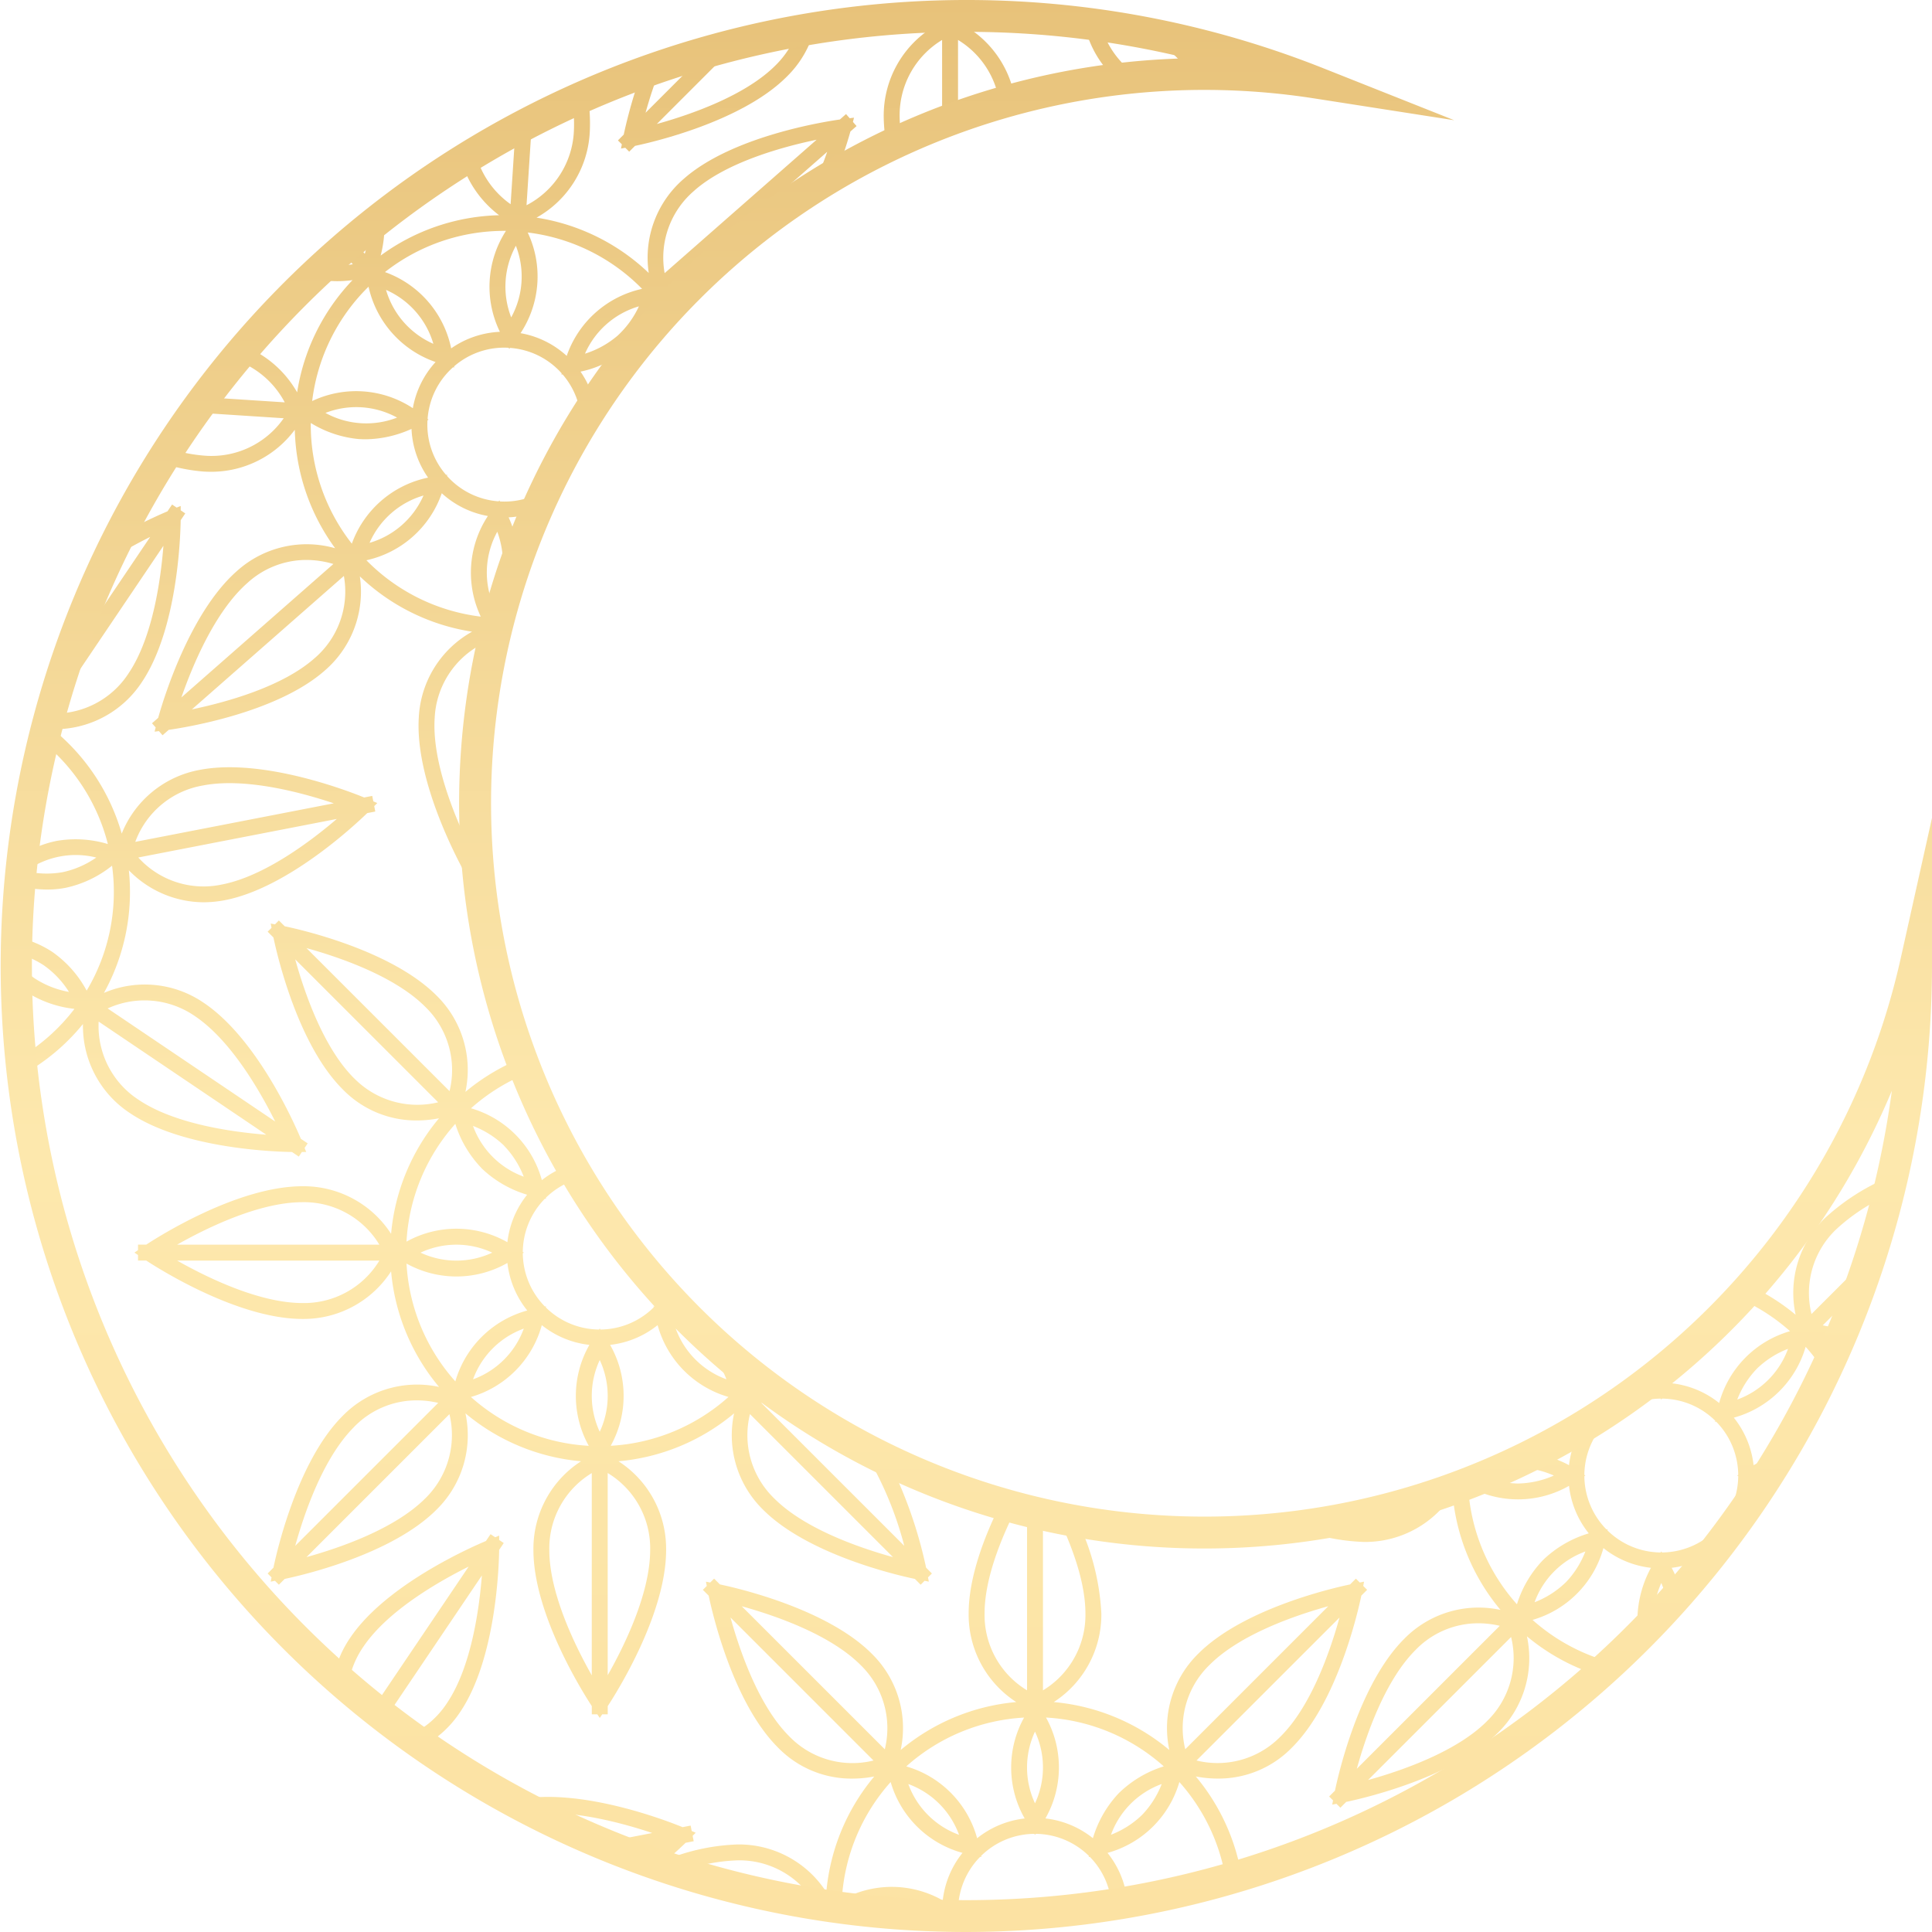 <svg xmlns="http://www.w3.org/2000/svg" xmlns:xlink="http://www.w3.org/1999/xlink" width="182" height="182" viewBox="0 0 182 182">
  <defs>
    <linearGradient id="linear-gradient" x1="0.5" y1="-4.055" x2="0.5" y2="3.921" gradientUnits="objectBoundingBox">
      <stop offset="0.029" stop-color="#d39c46"/>
      <stop offset="0.229" stop-color="#e3ba6f"/>
      <stop offset="0.5" stop-color="#fde8ad"/>
      <stop offset="1" stop-color="#f9d58d"/>
    </linearGradient>
    <linearGradient id="linear-gradient-2" x1="0.5" y1="-13.797" x2="0.5" y2="10.009" xlink:href="#linear-gradient"/>
    <linearGradient id="linear-gradient-3" x1="0.5" y1="-38.151" x2="0.5" y2="28.78" xlink:href="#linear-gradient"/>
    <linearGradient id="linear-gradient-4" x1="0.5" y1="-4875.443" x2="0.5" y2="3128.068" xlink:href="#linear-gradient"/>
    <linearGradient id="linear-gradient-5" x1="0.5" y1="-7.01" x2="0.5" y2="5.214" xlink:href="#linear-gradient"/>
    <linearGradient id="linear-gradient-6" x1="0.5" y1="-2.894" x2="0.5" y2="3.427" xlink:href="#linear-gradient"/>
    <linearGradient id="linear-gradient-7" x1="0.5" y1="-10.745" x2="0.5" y2="27.849" xlink:href="#linear-gradient"/>
    <linearGradient id="linear-gradient-8" x1="0.5" y1="-35.866" x2="0.5" y2="91.26" xlink:href="#linear-gradient"/>
    <linearGradient id="linear-gradient-9" x1="0.5" y1="-25.203" x2="0.5" y2="64.835" xlink:href="#linear-gradient"/>
    <linearGradient id="linear-gradient-10" x1="0.5" y1="-65.946" x2="0.5" y2="164.614" xlink:href="#linear-gradient"/>
    <linearGradient id="linear-gradient-11" x1="0.5" y1="-11.441" x2="0.5" y2="29.303" xlink:href="#linear-gradient"/>
    <linearGradient id="linear-gradient-12" x1="0.5" y1="-1.865" x2="0.5" y2="4.48" xlink:href="#linear-gradient"/>
    <linearGradient id="linear-gradient-13" x1="0.5" y1="-2.902" x2="0.5" y2="4.83" xlink:href="#linear-gradient"/>
    <linearGradient id="linear-gradient-14" x1="0.5" y1="-0.718" x2="0.5" y2="1.891" xlink:href="#linear-gradient"/>
  </defs>
  <g id="Group_27" data-name="Group 27" transform="translate(-401.351 -220.321)">
    <g id="Group_26" data-name="Group 26">
      <g id="Group_25" data-name="Group 25">
        <g id="Group_24" data-name="Group 24">
          <path id="Path_167" data-name="Path 167" d="M557.1,372.821a8.719,8.719,0,0,1,.75-3.379,9.5,9.5,0,0,1,.639,2.176q.624-.684,1.231-1.382a11.425,11.425,0,0,0-.893-2.223,8.68,8.68,0,0,0,4.016-1.541q1.742-2.224,3.341-4.562a8.632,8.632,0,0,0,.359-1.613c.153.082.342.174.546.27q1.045-1.584,2.027-3.215a11.343,11.343,0,0,0-2.573.992,8.7,8.7,0,0,0-1.861-4.475,9.72,9.72,0,0,0,6.767-6.677,18.191,18.191,0,0,1,1.818,2.411c.252-.532.5-1.065.744-1.6-.321-.458-.656-.9-1.014-1.333a11.487,11.487,0,0,0,1.52.176q.31-.72.61-1.444a8.971,8.971,0,0,1-2.064-.232l3.51-3.511q.573-1.589,1.087-3.206L572,344.107a8.28,8.28,0,0,1,2.3-7.954,17.677,17.677,0,0,1,4.919-3.235q.231-.926.442-1.859a20.767,20.767,0,0,0-6.422,4.034,9.8,9.8,0,0,0-2.735,9.082,19.775,19.775,0,0,0-4.231-2.693c-.35.4-.717.78-1.076,1.168a18.24,18.24,0,0,1,4.78,3.071,9.72,9.72,0,0,0-6.676,6.768,8.682,8.682,0,0,0-4.475-1.86,11.376,11.376,0,0,0,1.04-2.8q-1.52,1.322-3.12,2.551l.127.25c-.2.022-.392.073-.588.109a69.258,69.258,0,0,1-5.863,3.99,8.663,8.663,0,0,0-1.265,3.616,11.154,11.154,0,0,0-3.189-1.121c-1.064.544-2.15,1.051-3.246,1.54a7.561,7.561,0,0,1,1.627-.192,8.7,8.7,0,0,1,3.379.75,8.72,8.72,0,0,1-3.379.75,8.494,8.494,0,0,1-3.131-.654q-2.472,1.032-5.042,1.868a8.189,8.189,0,0,1-6.34,2.786,14.105,14.105,0,0,1-3.172-.4c-1.146.2-2.3.363-3.468.505a19.739,19.739,0,0,0,6.64,1.4,9.807,9.807,0,0,0,8.353-4.484,19.646,19.646,0,0,0,4.515,10.887,9.8,9.8,0,0,0-9.082,2.736c-4.271,4.27-6.2,12.784-6.514,14.291l-.548.548.368.368-.078.4.4-.078.368.368.548-.548c1.508-.315,10.021-2.243,14.291-6.514a9.806,9.806,0,0,0,2.735-9.082,19.7,19.7,0,0,0,6.7,3.667c.444-.394.883-.795,1.319-1.2a18.181,18.181,0,0,1-7.49-4.015,9.721,9.721,0,0,0,6.676-6.767,8.706,8.706,0,0,0,4.476,1.86,10.505,10.505,0,0,0-1.274,4.808,9.131,9.131,0,0,0,.161,1.658q.687-.689,1.358-1.39C557.116,373,557.1,372.912,557.1,372.821Zm9.766-23.577a8.728,8.728,0,0,1,2.923-1.86,8,8,0,0,1-4.785,4.781A8.723,8.723,0,0,1,566.867,349.244Zm-32.183,26.527a8.2,8.2,0,0,1,5.939-2.532,8.761,8.761,0,0,1,2.012.238l-13.468,13.468C530.03,383.831,531.808,378.646,534.684,375.771Zm6.717,6.717c-2.875,2.876-8.059,4.654-11.174,5.517L543.7,374.533A8.282,8.282,0,0,1,541.4,382.488Zm7.435-13.091a8.731,8.731,0,0,1-2.923,1.86,8,8,0,0,1,4.785-4.781A8.723,8.723,0,0,1,548.836,369.4Zm-2.121-2.121a10.5,10.5,0,0,0-2.462,4.173,18.14,18.14,0,0,1-4.6-11.1,9.691,9.691,0,0,0,9.505-.057,8.7,8.7,0,0,0,1.86,4.476A10.552,10.552,0,0,0,546.715,367.276Zm6.056-2.791.022-.107-.107.021a7.23,7.23,0,0,1-2.082-5.015l.095-.063-.095-.064a7.23,7.23,0,0,1,2.082-5.015l.107.021-.022-.107a7.227,7.227,0,0,1,5.018-2.082l.062.094.063-.094a7.222,7.222,0,0,1,5.017,2.082l-.021.107.106-.021a7.221,7.221,0,0,1,2.082,5.015l-.094.064.094.063a7.221,7.221,0,0,1-2.082,5.015l-.106-.021.021.107a7.223,7.223,0,0,1-5.017,2.083l-.063-.1-.062.1A7.227,7.227,0,0,1,552.771,364.485Z" fill="url(#linear-gradient)"/>
          <path id="Path_168" data-name="Path 168" d="M448.375,364.981l-.381.154-.431-.291-.434.642c-1.422.6-9.41,4.113-12.788,9.118a10.059,10.059,0,0,0-1.532,3.531q.656.583,1.32,1.156a8.473,8.473,0,0,1,1.455-3.847c2.274-3.37,7.025-6.105,9.918-7.547l-9.009,13.35q.588.469,1.182.93l9.071-13.442c-.254,3.221-1.013,8.651-3.287,12.021a8.349,8.349,0,0,1-3.587,3.065c.453.329.911.654,1.37.974a9.837,9.837,0,0,0,3.46-3.2c3.379-5.006,3.649-13.732,3.671-15.272l.433-.642-.431-.291Z" fill="url(#linear-gradient-2)"/>
          <path id="Path_169" data-name="Path 169" d="M422.606,367.4a40.958,40.958,0,0,0-5.163-7.1Q419.853,363.986,422.606,367.4Z" fill="url(#linear-gradient-3)"/>
          <path id="Path_170" data-name="Path 170" d="M416.276,358.479l.032.051-.011-.055Z" fill="url(#linear-gradient-4)"/>
          <path id="Path_171" data-name="Path 171" d="M529.448,369.4l-.368-.368-.548.547c-1.508.315-10.021,2.245-14.291,6.515a9.805,9.805,0,0,0-2.735,9.082,19.66,19.66,0,0,0-10.888-4.515,9.808,9.808,0,0,0,4.483-8.353,22.588,22.588,0,0,0-2.225-8.667c-.606-.106-1.214-.2-1.814-.323,1.291,2.707,2.539,6.066,2.539,8.99a8.285,8.285,0,0,1-4,7.249V362.985c-.5-.113-1-.222-1.5-.346v16.916a8.282,8.282,0,0,1-4-7.248c0-3.275,1.561-7.09,3-9.927-.5-.132-.99-.278-1.483-.421-1.472,2.949-3.017,6.869-3.017,10.348a9.806,9.806,0,0,0,4.484,8.353,19.65,19.65,0,0,0-10.888,4.516,9.807,9.807,0,0,0-2.735-9.083c-4.27-4.27-12.784-6.2-14.292-6.515l-.548-.547-.368.368-.4-.078.078.4-.368.369.547.547c.315,1.509,2.244,10.022,6.514,14.292a9.64,9.64,0,0,0,6.991,2.942,10.963,10.963,0,0,0,2.091-.2,19.652,19.652,0,0,0-4.514,10.886,9.807,9.807,0,0,0-8.353-4.483,19.631,19.631,0,0,0-6.586,1.38c.823-.713,1.413-1.273,1.685-1.537l.76-.147-.1-.511.29-.29-.378-.161-.1-.511-.76.148c-1.425-.583-9.557-3.75-15.491-2.6-.19.037-.369.083-.55.128q1.105.6,2.232,1.173c3.763-.277,8.233.939,10.953,1.849l-4.893.95q1.279.534,2.58,1.027l2.6-.5c-.368.314-.789.659-1.236,1.015q1.731.629,3.495,1.184a17.31,17.31,0,0,1,5.5-1.1,8.285,8.285,0,0,1,7.249,4H477.4q2.367.4,4.776.671a8.517,8.517,0,0,1,3.174-.671,8.7,8.7,0,0,1,3.379.75,10.688,10.688,0,0,1-1.061.379c1.312.067,2.634.1,3.961.112-.01-.143-.024-.284-.026-.429l.1-.062-.1-.063a7.229,7.229,0,0,1,2.082-5.018l.108.022-.022-.107a7.223,7.223,0,0,1,5.016-2.081l.063.094.064-.094a7.222,7.222,0,0,1,5.016,2.082l-.021.106.106-.022a7.228,7.228,0,0,1,2.054,4.535c2.646-.407,5.25-.935,7.814-1.568a8.964,8.964,0,0,0-1.533-.136,10.5,10.5,0,0,0-4.807,1.273,8.7,8.7,0,0,0-1.861-4.475,9.724,9.724,0,0,0,6.768-6.677,18.167,18.167,0,0,1,4.388,9.237c.492-.14.98-.288,1.469-.436a19.645,19.645,0,0,0-4.31-9.325,10.966,10.966,0,0,0,2.092.2,9.637,9.637,0,0,0,6.989-2.942c4.27-4.27,6.2-12.783,6.514-14.292l.547-.547-.368-.369.078-.4ZM475.684,383.87c-2.875-2.875-4.654-8.059-5.518-11.174l13.472,13.472A8.279,8.279,0,0,1,475.684,383.87Zm-4.457-12.234c3.114.863,8.3,2.642,11.175,5.518a8.281,8.281,0,0,1,2.3,7.954Zm18.932,27.708a9.7,9.7,0,0,0-9.505-.057,18.142,18.142,0,0,1,4.6-11.094,9.722,9.722,0,0,0,6.767,6.675A8.706,8.706,0,0,0,490.159,399.344Zm-3.244-10.962a8,8,0,0,1,4.781,4.785,8,8,0,0,1-4.781-4.785Zm6.484,5.107a9.716,9.716,0,0,0-6.676-6.767,18.146,18.146,0,0,1,11.1-4.6,9.691,9.691,0,0,0,.057,9.505A8.707,8.707,0,0,0,493.4,393.489Zm5.452-3.289a7.987,7.987,0,0,1,0-6.758,7.987,7.987,0,0,1,0,6.758Zm10.077,1.1a8.7,8.7,0,0,1-2.92,1.859,7.986,7.986,0,0,1,4.779-4.779A8.71,8.71,0,0,1,508.928,391.3Zm-2.122-2.121a10.548,10.548,0,0,0-2.5,4.305,8.7,8.7,0,0,0-4.475-1.861,9.7,9.7,0,0,0,.057-9.505,18.148,18.148,0,0,1,11.094,4.6A10.51,10.51,0,0,0,506.806,389.184Zm6.2-4.076a8.279,8.279,0,0,1,2.3-7.954c2.875-2.875,8.059-4.655,11.173-5.518Zm9.014-1.238a8.288,8.288,0,0,1-7.954,2.3L527.536,372.7C526.673,375.81,524.894,380.995,522.018,383.87Z" fill="url(#linear-gradient-5)"/>
          <path id="Path_172" data-name="Path 172" d="M442.462,314.093c-4.27-4.27-12.784-6.2-14.292-6.515l-.548-.547-.368.368-.4-.078.078.4-.368.369.547.547c.315,1.509,2.244,10.022,6.514,14.292a9.641,9.641,0,0,0,6.99,2.943,10.881,10.881,0,0,0,2.092-.206,19.652,19.652,0,0,0-4.514,10.887,9.807,9.807,0,0,0-8.353-4.484c-6.039,0-13.423,4.655-14.712,5.5h-.775v.52l-.339.23.339.229v.521h.775c1.289.844,8.673,5.5,14.712,5.5a9.81,9.81,0,0,0,8.353-4.484,19.65,19.65,0,0,0,4.516,10.888,9.81,9.81,0,0,0-9.084,2.735c-4.27,4.27-6.2,12.784-6.514,14.292l-.547.548.368.368-.078.4.4-.078.368.368.548-.547c1.508-.315,10.022-2.244,14.292-6.514a9.809,9.809,0,0,0,2.735-9.084,19.643,19.643,0,0,0,10.888,4.516,9.81,9.81,0,0,0-4.484,8.353c0,6.039,4.656,13.423,5.5,14.712v.775h.521l.229.339.23-.339h.52v-.775c.845-1.289,5.5-8.673,5.5-14.712a9.807,9.807,0,0,0-4.484-8.353,19.646,19.646,0,0,0,10.889-4.516,9.809,9.809,0,0,0,2.735,9.084c4.27,4.27,12.783,6.2,14.292,6.514l.547.547.369-.368.4.078-.078-.4.368-.368-.547-.548a41.9,41.9,0,0,0-3.525-10.058c-.859-.413-1.7-.852-2.542-1.3a33.035,33.035,0,0,1,4.01,9.3L473.071,352.48a9.18,9.18,0,0,1,2.337-.216c-.643-.45-1.285-.9-1.912-1.374-.174.026-.343.054-.5.085.08-.1.152-.2.23-.3-.4-.307-.8-.622-1.193-.938-.192.238-.379.481-.583.709a11.473,11.473,0,0,0-.742-1.781q-2.519-2.111-4.828-4.452a11.45,11.45,0,0,0-1.2-.443c.119-.149.217-.314.326-.471-.349-.366-.707-.724-1.048-1.1a7.281,7.281,0,0,1-.945,1.2l-.107-.022.021.108a7.222,7.222,0,0,1-5.016,2.082l-.063-.1-.063.1a7.225,7.225,0,0,1-5.016-2.082l.022-.108-.108.022a7.225,7.225,0,0,1-2.082-5.016l.1-.063-.1-.063a7.222,7.222,0,0,1,2.082-5.016l.108.021-.022-.107a7.241,7.241,0,0,1,3.117-1.8c-.261-.435-.506-.88-.758-1.32a8.725,8.725,0,0,0-2.732,1.458,9.72,9.72,0,0,0-6.676-6.768,18.235,18.235,0,0,1,5.263-3.279c-.187-.468-.379-.934-.556-1.408a19.727,19.727,0,0,0-5.233,3.142A9.808,9.808,0,0,0,442.462,314.093Zm-12.624,28.978c-4.066,0-8.991-2.409-11.8-4h19.053A8.287,8.287,0,0,1,429.838,343.071Zm-11.8-5.5c2.813-1.592,7.738-4,11.8-4a8.285,8.285,0,0,1,7.249,4ZM472,353.533l13.473,13.474c-3.113-.863-8.3-2.641-11.176-5.519A8.283,8.283,0,0,1,472,353.533Zm-37.32-31.662c-2.875-2.875-4.654-8.061-5.518-11.175l13.465,13.465A8.346,8.346,0,0,1,434.684,321.871Zm-4.458-12.236c3.113.862,8.3,2.64,11.176,5.518a8.284,8.284,0,0,1,2.3,7.955Zm4.458,45.135a8.2,8.2,0,0,1,5.939-2.531,8.761,8.761,0,0,1,2.012.238l-13.47,13.469C430.028,362.833,431.806,357.649,434.684,354.77Zm6.718,6.718c-2.875,2.875-8.061,4.654-11.176,5.518l13.466-13.466A8.345,8.345,0,0,1,441.4,361.488Zm21.2,4.846c0,4.066-2.408,8.991-4,11.8V359.085A8.285,8.285,0,0,1,462.6,366.334Zm5.327-19a8.71,8.71,0,0,1,1.858,2.92,7.987,7.987,0,0,1-4.778-4.779A8.73,8.73,0,0,1,467.928,347.336Zm-4.625-2.183a9.721,9.721,0,0,0,6.676,6.767,18.142,18.142,0,0,1-11.094,4.6,9.695,9.695,0,0,0-.058-9.505A8.7,8.7,0,0,0,463.3,345.153Zm-5.452,3.289a7.987,7.987,0,0,1,0,6.758,7.987,7.987,0,0,1,0-6.758Zm-.75,29.7c-1.591-2.812-4-7.737-4-11.8a8.285,8.285,0,0,1,4-7.249Zm-.226-31.124a9.691,9.691,0,0,0-.057,9.505,18.148,18.148,0,0,1-11.1-4.6,9.721,9.721,0,0,0,6.676-6.767A8.706,8.706,0,0,0,456.875,347.013Zm-10.959,3.243a7.986,7.986,0,0,1,4.779-4.779,7.986,7.986,0,0,1-4.779,4.779Zm5.1-6.483a9.721,9.721,0,0,0-6.767,6.676,18.147,18.147,0,0,1-4.6-11.1,9.691,9.691,0,0,0,9.505-.057A8.706,8.706,0,0,0,451.019,343.773Zm-10.047-5.452a7.987,7.987,0,0,1,6.758,0,7.987,7.987,0,0,1-6.758,0Zm7.864-10.077a8.73,8.73,0,0,1,1.859,2.92,7.987,7.987,0,0,1-4.779-4.778A8.71,8.71,0,0,1,448.836,328.244Zm-2.121,2.121a10.568,10.568,0,0,0,4.3,2.5,8.7,8.7,0,0,0-1.86,4.475,9.7,9.7,0,0,0-9.505-.057,18.142,18.142,0,0,1,4.6-11.094A10.525,10.525,0,0,0,446.715,330.365Z" fill="url(#linear-gradient-6)"/>
          <path id="Path_173" data-name="Path 173" d="M486.1,231.334a8.285,8.285,0,0,1,4-7.249v7.8c.5-.192,1-.386,1.5-.567v-7.234a8.279,8.279,0,0,1,3.911,5.973c.485-.142.968-.283,1.458-.414a9.847,9.847,0,0,0-4.353-6.663,19.578,19.578,0,0,0,4.693-1.013c-1.642-.09-3.294-.147-4.959-.147-2.512,0-5,.109-7.46.312a19.684,19.684,0,0,0,4.194.848,9.81,9.81,0,0,0-4.484,8.353,14.863,14.863,0,0,0,.3,2.793c.467-.226.945-.432,1.418-.647A12.856,12.856,0,0,1,486.1,231.334Z" fill="url(#linear-gradient-7)"/>
          <path id="Path_174" data-name="Path 174" d="M510.054,223.584l3.736,3.736c.336-.005.668-.025,1.005-.025.372,0,.741.015,1.112.021l-3.143-3.142Q511.417,223.859,510.054,223.584Z" fill="url(#linear-gradient-8)"/>
          <path id="Path_175" data-name="Path 175" d="M507.3,226.488a8.4,8.4,0,0,1-2.241-3.768c-.519-.074-1.046-.124-1.568-.188a9.693,9.693,0,0,0,2.748,5.017c.089.089.19.171.284.258.684-.082,1.369-.158,2.059-.22A12.335,12.335,0,0,1,507.3,226.488Z" fill="url(#linear-gradient-9)"/>
          <path id="Path_176" data-name="Path 176" d="M518.388,227.4c.549.029,1.1.054,1.645.1q-.252-.715-.546-1.46c-.629-.2-1.252-.414-1.887-.6C517.891,226.1,518.149,226.752,518.388,227.4Z" fill="url(#linear-gradient-10)"/>
          <path id="Path_177" data-name="Path 177" d="M460.254,234.242l.368.368.548-.547c1.508-.315,10.022-2.244,14.292-6.514a9.739,9.739,0,0,0,2.65-4.6c-.547.087-1.094.175-1.637.272a8.463,8.463,0,0,1-2.073,3.263c-2.875,2.875-8.061,4.654-11.176,5.518l7.565-7.565c-.965.239-1.926.488-2.878.758l-5.748,5.747a43.749,43.749,0,0,1,1.482-4.423c-.625.211-1.247.432-1.866.657A45.582,45.582,0,0,0,460.109,233l-.547.548.368.368-.078.4Z" fill="url(#linear-gradient-11)"/>
          <path id="Path_178" data-name="Path 178" d="M421.222,264.764a9.8,9.8,0,0,0,7.9-3.958,19.657,19.657,0,0,0,3.8,11.16,9.808,9.808,0,0,0-9.242,2.139c-4.539,3.984-7.016,12.355-7.428,13.84l-.582.51.344.391-.1.4.406-.052.344.391.581-.51c1.524-.216,10.147-1.588,14.685-5.573a9.808,9.808,0,0,0,3.319-8.887,19.647,19.647,0,0,0,10.572,5.213,9.806,9.806,0,0,0-5.016,8.044c-.392,6.026,3.774,13.7,4.533,15.038l-.05.773.52.034.207.354.251-.324.287.019a69.439,69.439,0,0,1-.449-7.769,68.541,68.541,0,0,1,4.1-23.423,11.093,11.093,0,0,0-.938-3.517,8.69,8.69,0,0,0,2.558-.515c.313-.718.63-1.434.967-2.139a7.155,7.155,0,0,1-4.341,1.156l-.057-.1-.069.09a7.2,7.2,0,0,1-4.871-2.4l.029-.109-.112.015a7.2,7.2,0,0,1-1.748-5.142l.1-.057-.09-.069a7.2,7.2,0,0,1,2.4-4.871l.109.03-.015-.113a7.192,7.192,0,0,1,4.724-1.762c.138,0,.278.005.417.013l.058.1.069-.089a7.189,7.189,0,0,1,4.871,2.4l-.03.108.113-.014a7.186,7.186,0,0,1,1.752,4.708c.4-.666.834-1.317,1.261-1.968a8.651,8.651,0,0,0-1.324-3,9.716,9.716,0,0,0,7.181-6.222c.214.274.41.562.608.848.347-.384.709-.754,1.064-1.13l-.1-.146.193.046c.4-.42.79-.847,1.2-1.257a9.075,9.075,0,0,1-1.225-.276l14.318-12.57c-.343.984-.806,2.184-1.364,3.438.727-.463,1.461-.916,2.206-1.352.74-1.91,1.189-3.445,1.344-4l.581-.511-.343-.391.1-.4-.407.052-.343-.391-.581.511c-1.524.215-10.147,1.588-14.685,5.572a9.806,9.806,0,0,0-3.319,8.887,19.654,19.654,0,0,0-10.572-5.213,9.806,9.806,0,0,0,5.016-8.044,15.744,15.744,0,0,0-.217-3.557c-.479.208-.958.418-1.433.634a13.705,13.705,0,0,1,.153,2.825,8.286,8.286,0,0,1-4.461,6.974l.517-7.962c-.522.268-1.04.543-1.557.821l-.458,7.044a8.361,8.361,0,0,1-3.318-4.886c-.446.27-.887.546-1.328.823a10.08,10.08,0,0,0,3.562,5.1,19.664,19.664,0,0,0-11.16,3.8,10.6,10.6,0,0,0,.3-3.8q-.714.554-1.415,1.123a8.868,8.868,0,0,1-.38,2.507l-1.115-1.27c-.382.323-.763.647-1.139.976l1.127,1.284a8.907,8.907,0,0,1-2.61.041q-.672.613-1.332,1.24a10.274,10.274,0,0,0,2.5.312,10.759,10.759,0,0,0,1.415-.1,19.645,19.645,0,0,0-5.217,10.573,10.023,10.023,0,0,0-4.863-4.305q-.527.612-1.043,1.232a8.363,8.363,0,0,1,4.738,4.015l-7.52-.488q-.533.711-1.048,1.435l8.47.55a8.288,8.288,0,0,1-7.492,3.522,14.348,14.348,0,0,1-3.308-.664q-.422.649-.832,1.306a16.391,16.391,0,0,0,4.042.854C420.741,264.756,420.984,264.764,421.222,264.764Zm45.548-26.5c3.055-2.682,8.346-4.121,11.509-4.78l-14.317,12.569A8.281,8.281,0,0,1,466.77,238.269Zm-42.1,36.963a8.22,8.22,0,0,1,5.537-2.157,8.886,8.886,0,0,1,2.55.381l-14.318,12.57C419.5,282.974,421.61,277.914,424.665,275.232Zm6.268,7.14c-3.056,2.682-8.346,4.121-11.509,4.78l14.317-12.569A8.283,8.283,0,0,1,430.933,282.372Zm14.586,17.633c-1.4-2.911-3.489-7.981-3.225-12.038a8.284,8.284,0,0,1,4.461-6.974Zm3.2-26.164a8.719,8.719,0,0,1-.967,3.323,7.99,7.99,0,0,1,.44-6.747A8.7,8.7,0,0,1,448.723,273.841Zm-1.41-4.91a9.7,9.7,0,0,0-.674,9.482,18.152,18.152,0,0,1-10.773-5.309,9.716,9.716,0,0,0,7.1-6.314A8.667,8.667,0,0,0,447.313,268.931Zm-11.146,2.525A7.981,7.981,0,0,1,441.245,267a7.981,7.981,0,0,1-5.078,4.458Zm23.324-19.478a8.716,8.716,0,0,1-3.034,1.665,7.986,7.986,0,0,1,5.079-4.458A8.72,8.72,0,0,1,459.491,251.978Zm-8.428-9.75a18.152,18.152,0,0,1,10.773,5.309,9.712,9.712,0,0,0-7.1,6.314,8.665,8.665,0,0,0-4.349-2.14,9.691,9.691,0,0,0,.674-9.483Zm-1.116,1.249a7.989,7.989,0,0,1-.44,6.747,8,8,0,0,1,.44-6.747Zm-1.108-1.407.173.006a9.7,9.7,0,0,0-.57,9.509,8.67,8.67,0,0,0-4.59,1.559,9.716,9.716,0,0,0-6.238-7.188A18.171,18.171,0,0,1,448.839,242.07Zm-6.665,10.645a7.986,7.986,0,0,1-4.458-5.079,7.986,7.986,0,0,1,4.458,5.079Zm-6.107-5.385a9.715,9.715,0,0,0,6.315,7.1,8.667,8.667,0,0,0-2.141,4.348,9.692,9.692,0,0,0-9.484-.672A18.158,18.158,0,0,1,436.067,247.33Zm2.688,12.335a8,8,0,0,1-6.747-.44,7.99,7.99,0,0,1,6.747.44Zm-3.521,2.025q.282.018.558.018a10.717,10.717,0,0,0,4.323-.978,8.649,8.649,0,0,0,1.56,4.59,9.712,9.712,0,0,0-7.181,6.221,18.147,18.147,0,0,1-3.869-11.37A10.472,10.472,0,0,0,435.234,261.69Z" fill="url(#linear-gradient-12)"/>
          <path id="Path_179" data-name="Path 179" d="M405.363,290.209a18.152,18.152,0,0,1,6.149,9.623,10.523,10.523,0,0,0-4.837-.293,9.833,9.833,0,0,0-3.206,1.274q-.174,1.482-.3,2.977a11.017,11.017,0,0,0,2.628.329,9.1,9.1,0,0,0,1.735-.163,10.463,10.463,0,0,0,4.375-2.085,18.155,18.155,0,0,1-2.392,11.769,10.548,10.548,0,0,0-3.216-3.633,9.948,9.948,0,0,0-3.4-1.42c-.016.511-.024,1.024-.031,1.537a8.337,8.337,0,0,1,2.6,1.126,8.73,8.73,0,0,1,2.382,2.513,8.727,8.727,0,0,1-3.221-1.269,8,8,0,0,1-1.764-1.667c0,.166-.007.329-.007.494,0,.568.011,1.134.022,1.7a8.684,8.684,0,0,0,.91.716,10.515,10.515,0,0,0,4.573,1.623,18.115,18.115,0,0,1-5.092,4.553q.079.832.175,1.661a19.608,19.608,0,0,0,5.721-4.789,9.809,9.809,0,0,0,4.416,8.387c5,3.377,13.728,3.649,15.272,3.67l.642.433.291-.431h.41l-.154-.381.291-.431-.642-.434c-.6-1.421-4.113-9.41-9.118-12.788a9.805,9.805,0,0,0-9.431-.956,19.658,19.658,0,0,0,2.346-11.55,9.871,9.871,0,0,0,7.023,3.014,10.677,10.677,0,0,0,2.037-.2c5.928-1.151,12.291-7.13,13.394-8.2l.76-.148-.1-.51.29-.29-.377-.161-.1-.511-.761.148c-1.429-.584-9.56-3.744-15.49-2.6a9.809,9.809,0,0,0-7.348,6,19.662,19.662,0,0,0-6.5-9.831h.008A9.814,9.814,0,0,0,414.7,284.6c3.379-5.006,3.649-13.732,3.671-15.272l.433-.642-.431-.291v-.41l-.381.154-.431-.291-.434.642a45.242,45.242,0,0,0-4.577,2.271q-.631,1.242-1.224,2.507A43.745,43.745,0,0,1,415.5,270.9l-7.986,11.834Q406.28,286.4,405.363,290.209Zm1.884,12.275a8.711,8.711,0,0,1-3.46-.093,7.993,7.993,0,0,1,6.634-1.287A8.731,8.731,0,0,1,407.247,302.484Zm12.482,13.57c3.37,2.273,6.105,7.024,7.546,9.917L411.491,315.32A8.346,8.346,0,0,1,419.729,316.054Zm6.708,11.161c-3.221-.254-8.652-1.013-12.022-3.286a8.287,8.287,0,0,1-3.771-7.372Zm-4.18-23.571a8.285,8.285,0,0,1-7.878-2.545l18.7-3.631C430.627,299.566,426.253,302.869,422.257,303.644Zm-1.811-9.325c3.99-.777,9.284.65,12.349,1.677l-18.7,3.631A8.28,8.28,0,0,1,420.446,294.319Zm-6.987-10.562a8.283,8.283,0,0,1-7.37,3.771l10.657-15.793C416.492,274.956,415.733,280.387,413.459,283.757Z" fill="url(#linear-gradient-13)"/>
          <g id="Group_23" data-name="Group 23">
            <path id="Path_180" data-name="Path 180" d="M492.351,402.321a91,91,0,1,1,33.562-175.61l12.43,4.936-13.215-2.06a67.2,67.2,0,1,0,55.259,81.084l2.964-13.3v13.95A91.1,91.1,0,0,1,492.351,402.321Zm0-179a88,88,0,1,0,87.219,99.748,70.2,70.2,0,1,1-66.327-97.257A88.074,88.074,0,0,0,492.351,223.321Z" fill="url(#linear-gradient-14)"/>
          </g>
        </g>
      </g>
    </g>
  </g>
</svg>
